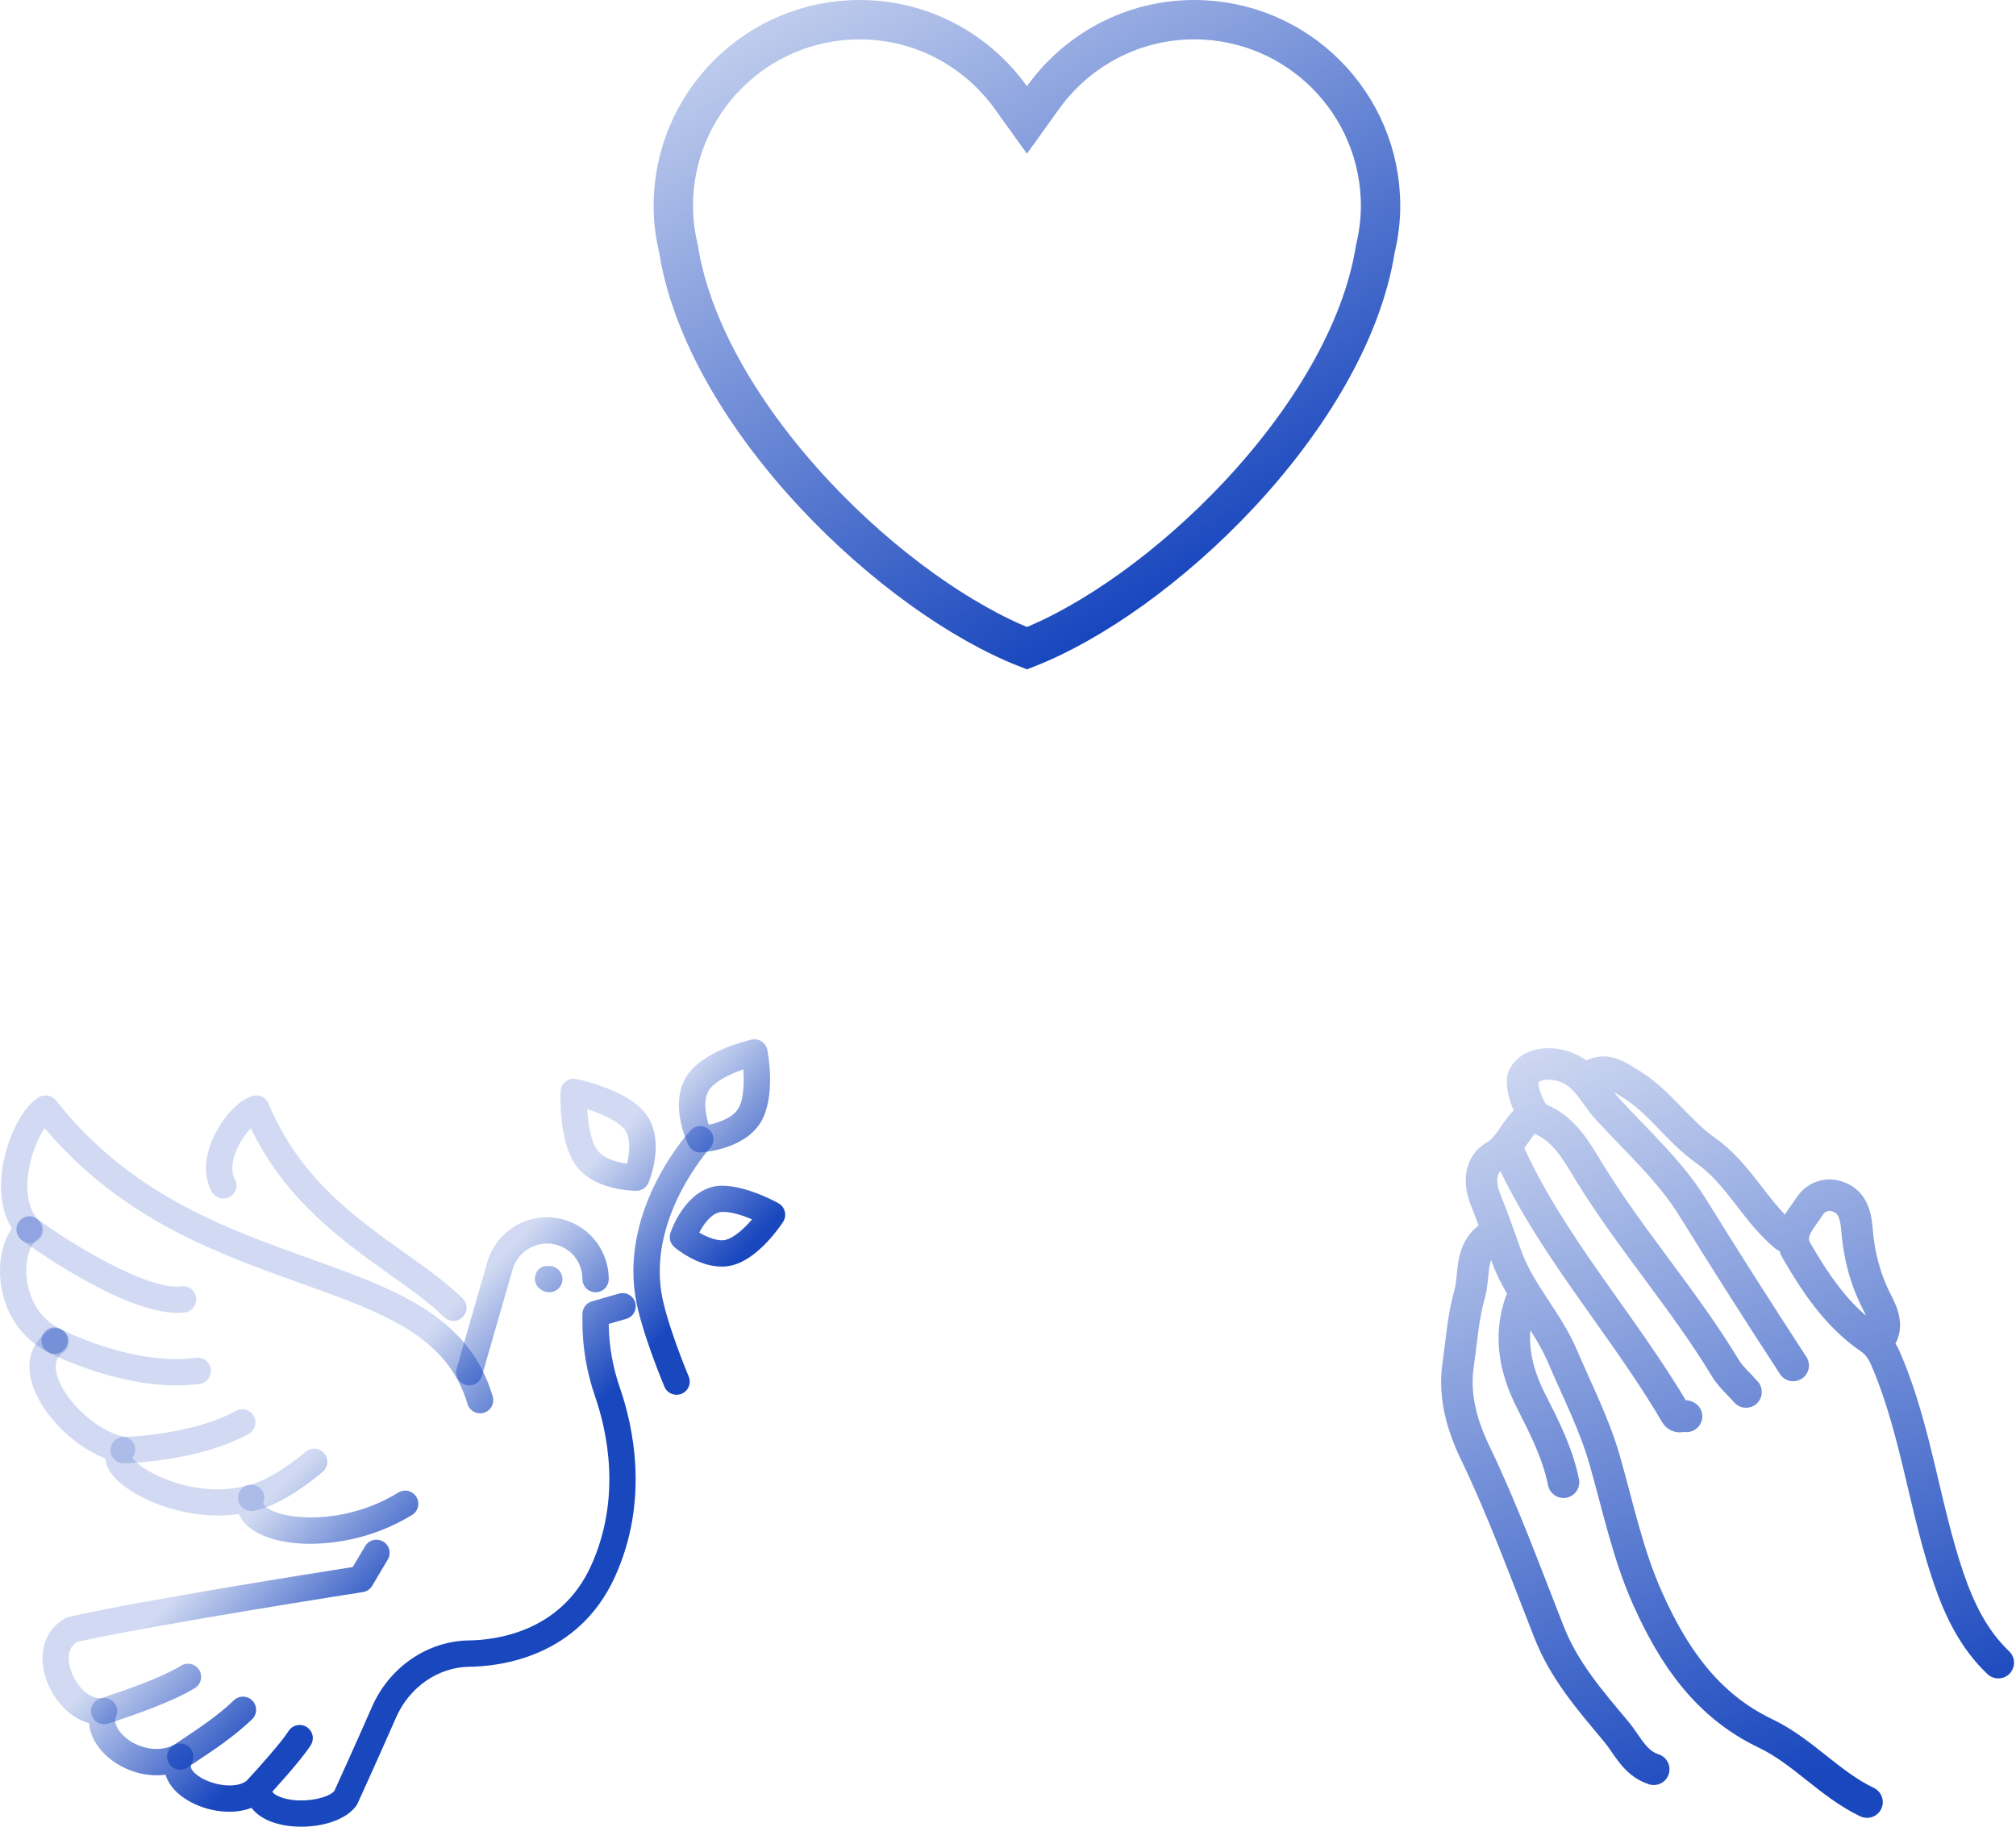 <svg width="256" height="232" viewBox="0 0 256 232" fill="none" xmlns="http://www.w3.org/2000/svg">
<g clip-path="url(#clip0_676_84)">
<path d="M128.373 12.401L130.404 15.233L132.436 12.402C136.737 6.407 143.734 2.5 151.657 2.5C164.719 2.5 175.31 13.091 175.31 26.155C175.31 27.989 175.077 29.778 174.666 31.522L174.645 31.61L174.631 31.699C172.928 42.294 166.107 53.447 157.309 62.849C148.812 71.929 138.761 79.066 130.405 82.328C122.047 79.066 111.997 71.929 103.5 62.849C94.702 53.447 87.88 42.294 86.173 31.698L86.159 31.612L86.14 31.528C85.733 29.78 85.5 27.989 85.5 26.155C85.5 13.091 96.091 2.5 109.155 2.5C117.076 2.5 124.075 6.408 128.373 12.401Z" stroke="url(#paint0_linear_676_84)" stroke-width="5"/>
<path d="M32.809 228.688C32.485 228.687 32.169 228.592 31.898 228.414C31.627 228.236 31.413 227.984 31.283 227.687C31.153 227.39 31.111 227.062 31.164 226.742C31.217 226.422 31.361 226.125 31.58 225.886C32.682 224.693 35.736 221.286 36.624 219.883C36.739 219.693 36.892 219.528 37.071 219.398C37.251 219.268 37.455 219.175 37.672 219.125C37.888 219.074 38.112 219.067 38.331 219.105C38.55 219.142 38.759 219.222 38.946 219.341C39.134 219.46 39.295 219.615 39.422 219.798C39.549 219.98 39.638 220.186 39.684 220.403C39.731 220.62 39.733 220.844 39.692 221.062C39.65 221.281 39.566 221.488 39.443 221.673C38.231 223.584 34.459 227.689 34.035 228.15C33.88 228.32 33.69 228.456 33.479 228.549C33.268 228.641 33.04 228.689 32.809 228.688ZM22.878 224.767C22.526 224.765 22.183 224.652 21.898 224.444C21.613 224.236 21.401 223.944 21.293 223.608C21.184 223.272 21.184 222.911 21.293 222.576C21.402 222.24 21.615 221.948 21.9 221.74C22.244 221.493 22.725 221.176 23.303 220.792C25.053 219.632 27.699 217.879 29.68 215.961C29.837 215.807 30.023 215.685 30.227 215.602C30.432 215.52 30.65 215.479 30.871 215.481C31.091 215.484 31.309 215.53 31.511 215.617C31.714 215.704 31.897 215.831 32.05 215.989C32.204 216.147 32.324 216.334 32.405 216.539C32.486 216.745 32.525 216.964 32.521 217.184C32.517 217.404 32.469 217.622 32.38 217.823C32.292 218.025 32.164 218.208 32.004 218.36C29.8 220.494 27 222.351 25.147 223.581C24.612 223.931 24.168 224.229 23.854 224.456C23.569 224.658 23.228 224.767 22.878 224.767ZM13.218 218.988C12.824 218.988 12.442 218.848 12.14 218.594C11.839 218.339 11.637 217.986 11.571 217.597C11.505 217.208 11.579 216.808 11.78 216.469C11.98 216.129 12.294 215.871 12.667 215.741L13.693 215.393C16.051 214.595 20.44 213.109 22.999 211.542C23.377 211.31 23.831 211.238 24.262 211.342C24.693 211.445 25.065 211.715 25.297 212.093C25.529 212.471 25.601 212.925 25.497 213.356C25.394 213.787 25.124 214.16 24.746 214.391C21.87 216.155 17.25 217.718 14.768 218.56L13.776 218.901C13.595 218.957 13.407 218.986 13.218 218.988ZM57.568 167.756C57.132 167.757 56.714 167.587 56.402 167.282C54.508 165.435 52.043 163.681 49.434 161.824C43.519 157.615 36.247 152.437 31.847 143.292C31.077 144.114 30.457 145.066 30.017 146.104C29.663 146.936 29.172 148.506 29.796 149.702C29.911 149.897 29.985 150.113 30.014 150.337C30.043 150.561 30.026 150.789 29.964 151.006C29.902 151.224 29.797 151.427 29.654 151.602C29.512 151.778 29.335 151.922 29.135 152.028C28.935 152.133 28.715 152.196 28.49 152.214C28.265 152.232 28.038 152.204 27.824 152.132C27.609 152.06 27.412 151.945 27.244 151.794C27.075 151.643 26.939 151.46 26.843 151.255C25.851 149.374 25.942 146.959 27.091 144.457C28.14 142.169 30.227 139.62 32.185 139.17C32.986 138.979 33.788 139.403 34.102 140.158C38 149.591 45.102 154.642 51.368 159.102C54.087 161.036 56.656 162.863 58.734 164.89C58.972 165.122 59.135 165.42 59.203 165.745C59.271 166.07 59.24 166.408 59.115 166.716C58.99 167.023 58.776 167.287 58.5 167.472C58.225 167.657 57.9 167.756 57.568 167.756ZM59.589 175.954C59.33 175.953 59.075 175.893 58.843 175.777C58.611 175.661 58.41 175.494 58.254 175.287C58.098 175.08 57.993 174.84 57.946 174.585C57.898 174.33 57.911 174.068 57.982 173.819L61.894 160.257C62.377 158.629 63.372 157.199 64.731 156.179C66.09 155.159 67.741 154.604 69.44 154.595C71.524 154.598 73.521 155.427 74.995 156.9C76.468 158.374 77.297 160.372 77.3 162.455C77.3 162.898 77.124 163.323 76.811 163.636C76.497 163.949 76.073 164.125 75.63 164.125C75.187 164.125 74.762 163.949 74.449 163.636C74.135 163.323 73.959 162.898 73.959 162.455C73.959 159.923 71.975 157.936 69.44 157.936C67.449 157.936 65.665 159.275 65.101 161.193L61.193 174.748C61.092 175.095 60.881 175.401 60.592 175.618C60.303 175.836 59.951 175.953 59.589 175.954Z" fill="url(#paint1_linear_676_84)"/>
<path d="M38.262 232C36.943 232 35.65 231.803 34.571 231.415C33.412 230.998 32.52 230.377 31.935 229.605C29.293 230.641 25.715 229.982 23.324 228.326C22.118 227.491 21.34 226.472 21.026 225.396C17.996 225.804 15.08 224.521 13.329 222.817C12.107 221.628 11.409 220.222 11.309 218.849C8.743 218.181 6.682 215.729 5.844 213.231C4.748 209.96 5.713 206.934 8.302 205.518C8.438 205.444 8.583 205.388 8.733 205.354C17.916 203.27 40.253 199.732 44.792 199.021L46.382 196.342C46.612 195.969 46.979 195.701 47.405 195.597C47.83 195.492 48.279 195.558 48.656 195.782C49.033 196.005 49.306 196.367 49.419 196.791C49.531 197.214 49.472 197.665 49.255 198.045L47.264 201.402C47.138 201.614 46.967 201.795 46.762 201.933C46.558 202.071 46.325 202.163 46.082 202.201C45.818 202.241 19.83 206.296 9.725 208.554C8.302 209.493 8.743 211.38 9.007 212.172C9.635 214.039 11.329 215.909 12.972 215.666C13.27 215.619 13.576 215.655 13.855 215.769C14.135 215.883 14.378 216.071 14.559 216.313C14.74 216.554 14.851 216.841 14.882 217.141C14.912 217.441 14.861 217.744 14.732 218.017C14.378 218.786 14.976 219.764 15.654 220.422C17.137 221.869 19.837 222.741 22.131 221.608C22.45 221.448 22.812 221.394 23.163 221.454C23.515 221.515 23.837 221.686 24.084 221.944C24.331 222.202 24.489 222.532 24.534 222.885C24.579 223.239 24.51 223.598 24.336 223.91C24.232 224.1 23.915 224.675 25.221 225.58C27.062 226.853 30.399 227.28 31.535 225.947C31.76 225.677 32.066 225.485 32.407 225.4C32.748 225.314 33.108 225.339 33.434 225.471C33.761 225.603 34.037 225.835 34.223 226.133C34.409 226.432 34.496 226.782 34.471 227.133C34.444 227.587 34.858 227.968 35.7 228.272C37.988 229.101 41.499 228.516 42.447 227.481C42.905 226.482 45.096 221.662 47.241 216.768C49.442 211.754 54.246 208.444 59.477 208.344C62.887 208.31 71.191 207.318 75.036 198.894C78.971 190.259 77.077 181.754 75.597 177.452C74.51 174.354 73.955 171.095 73.957 167.812V166.883C73.957 166.521 74.075 166.169 74.293 165.88C74.51 165.591 74.815 165.38 75.163 165.28L78.597 164.291C78.808 164.23 79.028 164.211 79.246 164.236C79.464 164.26 79.675 164.328 79.867 164.434C80.059 164.54 80.229 164.683 80.365 164.854C80.502 165.026 80.604 165.222 80.665 165.433C80.725 165.644 80.744 165.865 80.719 166.083C80.695 166.301 80.628 166.512 80.522 166.704C80.415 166.896 80.273 167.065 80.101 167.202C79.93 167.338 79.733 167.44 79.522 167.501L77.297 168.142C77.334 170.951 77.822 173.714 78.751 176.36C80.397 181.143 82.492 190.596 78.076 200.287C73.433 210.458 63.555 211.651 59.523 211.691C55.605 211.767 51.981 214.289 50.301 218.117C47.882 223.636 45.4 229.064 45.4 229.064C45.354 229.167 45.297 229.264 45.23 229.354C43.924 231.128 41.031 232 38.262 232Z" fill="url(#paint2_linear_676_84)"/>
<path d="M60.962 179.501C60.602 179.501 60.251 179.384 59.962 179.168C59.674 178.952 59.463 178.648 59.362 178.302C56.82 169.65 48.569 166.694 38.124 162.956C27.458 159.138 15.426 154.829 5.669 143.282C4.901 144.421 4.002 146.381 3.628 148.75C3.381 150.31 3.214 153.192 4.877 154.97C5.035 155.138 5.157 155.337 5.234 155.554C5.312 155.771 5.343 156.003 5.326 156.233C5.31 156.463 5.246 156.687 5.138 156.891C5.03 157.095 4.881 157.275 4.7 157.418C3.695 158.216 3.16 160.264 3.394 162.389C3.544 163.761 4.266 167.128 7.666 168.779C8.065 168.972 8.37 169.316 8.514 169.735C8.659 170.153 8.632 170.612 8.438 171.01C8.342 171.207 8.208 171.384 8.044 171.529C7.88 171.675 7.689 171.786 7.482 171.858C7.064 172.003 6.605 171.975 6.207 171.782C2.81 170.135 0.515 166.761 0.074 162.756C-0.21 160.174 0.338 157.699 1.503 156.015C0.261 153.991 -0.157 151.288 0.328 148.229C0.952 144.28 2.953 140.459 4.987 139.333C5.334 139.141 5.738 139.079 6.127 139.157C6.515 139.235 6.863 139.449 7.109 139.761C16.465 151.656 28.57 155.985 39.25 159.81C50.139 163.708 59.546 167.075 62.565 177.357C62.639 177.606 62.654 177.869 62.608 178.125C62.562 178.381 62.457 178.623 62.302 178.831C62.146 179.039 61.944 179.208 61.711 179.325C61.479 179.441 61.222 179.502 60.962 179.501Z" fill="url(#paint3_linear_676_84)"/>
<path d="M39.421 196.073C36.088 196.073 33.222 195.308 31.565 193.912C31.032 193.477 30.612 192.919 30.342 192.285C23.308 193.338 15.458 189.823 13.761 186.547C13.545 186.139 13.413 185.693 13.373 185.234C9.108 183.597 4.805 179.141 3.913 175.116C3.352 172.58 4.14 170.413 6.131 169.01C6.311 168.883 6.513 168.794 6.727 168.745C6.941 168.697 7.163 168.692 7.379 168.73C7.595 168.767 7.802 168.847 7.987 168.964C8.173 169.082 8.333 169.234 8.46 169.414C8.586 169.593 8.676 169.796 8.724 170.01C8.772 170.224 8.777 170.445 8.74 170.662C8.702 170.878 8.622 171.085 8.505 171.27C8.388 171.455 8.235 171.616 8.055 171.742C7.464 172.16 6.829 172.838 7.173 174.394C7.905 177.698 12.341 181.847 15.802 182.471C16.086 182.523 16.353 182.647 16.575 182.832C16.797 183.017 16.967 183.257 17.069 183.528C17.17 183.798 17.2 184.091 17.155 184.376C17.11 184.662 16.991 184.931 16.811 185.157C17.074 185.538 17.789 186.233 19.145 186.981C22.011 188.564 26.952 189.957 31.435 188.638C31.736 188.549 32.056 188.548 32.359 188.633C32.661 188.718 32.933 188.887 33.144 189.12C33.354 189.353 33.495 189.641 33.55 189.95C33.604 190.26 33.57 190.578 33.452 190.869C33.412 190.966 33.372 191.069 33.716 191.357C35.814 193.124 43.834 193.772 50.648 189.516C51.023 189.312 51.462 189.258 51.875 189.367C52.288 189.475 52.644 189.738 52.87 190.1C53.096 190.463 53.175 190.898 53.09 191.317C53.006 191.735 52.764 192.106 52.416 192.352C48.504 194.754 44.011 196.041 39.421 196.073ZM22.496 166.738C15.334 166.738 2.951 157.642 2.821 157.545C2.633 157.42 2.472 157.258 2.349 157.068C2.225 156.879 2.141 156.666 2.103 156.443C2.064 156.22 2.07 155.992 2.123 155.772C2.175 155.552 2.271 155.345 2.405 155.163C2.54 154.981 2.71 154.828 2.905 154.714C3.1 154.6 3.317 154.527 3.541 154.499C3.765 154.471 3.993 154.489 4.21 154.551C4.428 154.614 4.63 154.72 4.805 154.863C8.73 157.766 18.758 163.959 23.02 163.368C23.238 163.338 23.459 163.352 23.671 163.408C23.884 163.464 24.083 163.562 24.257 163.695C24.432 163.828 24.579 163.994 24.689 164.184C24.799 164.374 24.871 164.583 24.901 164.801C24.93 165.018 24.916 165.24 24.86 165.452C24.804 165.664 24.707 165.863 24.574 166.038C24.441 166.212 24.275 166.359 24.085 166.47C23.895 166.58 23.685 166.652 23.468 166.681C23.145 166.721 22.821 166.74 22.496 166.738Z" fill="url(#paint4_linear_676_84)"/>
<path d="M3.815 157.877C3.513 157.877 3.217 157.795 2.957 157.64C2.165 157.166 1.831 156.094 2.306 155.302C2.783 154.507 3.732 154.206 4.52 154.681L4.674 154.774C4.987 154.962 5.231 155.247 5.367 155.586C5.502 155.926 5.523 156.3 5.426 156.652C5.328 157.005 5.118 157.315 4.827 157.536C4.536 157.758 4.181 157.877 3.815 157.877ZM22.431 175.952C14.762 175.952 7.269 172.331 6.351 171.87C6.138 171.76 5.941 171.623 5.763 171.463C5.47 171.169 5.297 170.777 5.277 170.362C5.258 169.948 5.393 169.541 5.657 169.221C5.921 168.901 6.294 168.691 6.704 168.631C7.115 168.571 7.533 168.666 7.877 168.897C9.09 169.495 17.404 173.43 24.83 172.461C25.051 172.424 25.277 172.433 25.495 172.485C25.714 172.538 25.919 172.634 26.099 172.767C26.279 172.901 26.431 173.069 26.544 173.263C26.658 173.456 26.732 173.671 26.761 173.893C26.789 174.116 26.773 174.342 26.713 174.558C26.653 174.774 26.549 174.976 26.409 175.151C26.269 175.326 26.096 175.472 25.898 175.578C25.701 175.685 25.484 175.751 25.261 175.772C24.323 175.895 23.377 175.955 22.431 175.952Z" fill="url(#paint5_linear_676_84)"/>
<path d="M6.942 171.952C6.674 171.951 6.411 171.887 6.173 171.766C5.935 171.645 5.729 171.47 5.57 171.255C5.412 171.039 5.306 170.79 5.261 170.527C5.216 170.263 5.233 169.993 5.311 169.738C5.375 169.53 5.48 169.338 5.619 169.172C5.758 169.005 5.928 168.868 6.121 168.768C6.313 168.668 6.523 168.608 6.74 168.59C6.956 168.573 7.173 168.598 7.379 168.665L7.473 168.695C7.851 168.82 8.172 169.075 8.379 169.415C8.585 169.755 8.664 170.158 8.6 170.551C8.536 170.944 8.333 171.301 8.029 171.558C7.725 171.815 7.34 171.955 6.942 171.952ZM15.727 185.845C15.284 185.85 14.857 185.679 14.54 185.369C14.224 185.059 14.043 184.636 14.038 184.193C14.033 183.75 14.205 183.323 14.514 183.007C14.824 182.69 15.247 182.509 15.69 182.505C15.777 182.505 24.392 182.284 29.953 179.188C30.34 178.972 30.797 178.92 31.223 179.041C31.649 179.163 32.01 179.448 32.225 179.836C32.44 180.223 32.493 180.68 32.371 181.106C32.25 181.532 31.964 181.892 31.577 182.107C25.284 185.611 16.148 185.838 15.76 185.845H15.727ZM31.907 191.911C31.482 191.914 31.072 191.754 30.76 191.464C30.448 191.174 30.259 190.776 30.231 190.351C30.203 189.927 30.338 189.507 30.608 189.179C30.879 188.85 31.265 188.638 31.687 188.584C31.687 188.584 34.379 188.103 38.819 184.379C39.159 184.096 39.598 183.959 40.039 183.998C40.48 184.037 40.888 184.248 41.174 184.586C41.457 184.926 41.594 185.365 41.556 185.806C41.517 186.247 41.305 186.655 40.967 186.941C35.766 191.303 32.489 191.848 32.131 191.894C32.057 191.905 31.982 191.91 31.907 191.911ZM69.751 164.126C68.829 164.126 67.927 163.378 67.927 162.456C67.927 161.534 68.518 160.785 69.443 160.785H69.754C70.197 160.786 70.621 160.962 70.934 161.276C71.247 161.589 71.423 162.014 71.422 162.457C71.422 162.9 71.246 163.325 70.932 163.638C70.618 163.951 70.194 164.126 69.751 164.126ZM85.911 177.143C85.582 177.143 85.261 177.046 84.987 176.865C84.713 176.683 84.499 176.424 84.371 176.121C84.248 175.827 81.335 168.869 80.674 164.617C78.9 153.253 87.334 143.95 87.695 143.559C87.995 143.233 88.412 143.04 88.855 143.021C89.297 143.003 89.729 143.161 90.055 143.461C90.381 143.761 90.575 144.178 90.593 144.62C90.611 145.063 90.453 145.495 90.153 145.821C90.077 145.904 82.454 154.352 83.977 164.099C84.578 167.954 87.424 174.755 87.454 174.822C87.562 175.076 87.605 175.353 87.579 175.628C87.554 175.903 87.46 176.168 87.307 176.398C87.154 176.628 86.947 176.816 86.703 176.946C86.46 177.077 86.187 177.144 85.911 177.143ZM80.804 151.239C80.236 151.239 75.199 151.142 72.997 147.818C70.986 144.822 71.16 139.237 71.187 138.609C71.196 138.366 71.257 138.129 71.368 137.913C71.478 137.697 71.635 137.507 71.826 137.358C72.017 137.209 72.239 137.103 72.475 137.049C72.712 136.994 72.957 136.992 73.194 137.042C73.893 137.186 80.076 138.542 82.167 141.699C84.398 144.969 82.567 149.679 82.35 150.203C82.224 150.509 82.009 150.771 81.734 150.955C81.459 151.14 81.135 151.238 80.804 151.239ZM74.557 140.867C74.677 142.717 75.032 144.859 75.776 145.968C76.535 147.11 78.305 147.611 79.615 147.798C79.932 146.522 80.152 144.672 79.394 143.563C78.643 142.433 76.428 141.468 74.557 140.867Z" fill="url(#paint6_linear_676_84)"/>
<path d="M91.626 160.863C88.65 160.863 85.938 158.648 85.641 158.394C85.384 158.178 85.199 157.89 85.108 157.567C85.018 157.244 85.026 156.902 85.133 156.584C85.3 156.093 86.853 151.74 90.38 150.762C93.447 149.907 98.437 152.565 98.898 152.843C99.09 152.959 99.257 153.113 99.388 153.294C99.519 153.476 99.613 153.682 99.664 153.901C99.715 154.119 99.721 154.345 99.683 154.566C99.645 154.788 99.564 154.999 99.443 155.188C99.139 155.652 96.397 159.754 93.11 160.666C92.642 160.796 92.141 160.863 91.626 160.863ZM88.794 156.541C89.769 157.132 91.219 157.733 92.211 157.449C93.277 157.155 94.529 155.999 95.501 154.867C94.142 154.269 92.258 153.721 91.272 153.985C90.203 154.279 89.325 155.525 88.794 156.541ZM88.921 146.362C88.607 146.362 88.3 146.274 88.034 146.107C87.768 145.941 87.554 145.703 87.418 145.42C87.17 144.909 85.049 140.306 87.08 136.862C88.987 133.562 94.783 132.186 95.438 132.039C95.656 131.991 95.881 131.987 96.1 132.028C96.32 132.068 96.529 132.152 96.716 132.274C96.902 132.396 97.063 132.555 97.188 132.74C97.312 132.925 97.399 133.133 97.442 133.352C97.559 133.943 98.508 139.234 96.647 142.454C94.616 145.901 89.596 146.319 89.031 146.356C88.994 146.36 88.958 146.362 88.921 146.362ZM94.389 135.814C92.615 136.428 90.624 137.414 89.966 138.546C89.261 139.738 89.596 141.589 89.996 142.848C91.302 142.574 93.059 141.96 93.764 140.767C94.469 139.551 94.506 137.427 94.389 135.814Z" fill="url(#paint7_linear_676_84)"/>
<path d="M193.666 142.417C192.228 143.795 191.66 145.765 189.678 146.909C188.038 147.858 187.751 150.096 188.563 152.139C189.531 154.573 190.409 157.038 191.287 159.507C192.939 164.149 196.499 167.747 198.407 172.243C200.253 176.586 202.445 180.837 203.739 185.337C205.453 191.292 206.681 197.366 209.246 203.08C212.483 210.299 216.731 216.592 224.196 220.155C228.942 222.42 232.338 226.617 237.083 228.875M189.286 157C186.545 158.817 187.312 161.897 186.608 164.397C185.785 167.316 185.58 170.403 185.148 173.426C184.591 177.328 185.671 181.065 187.297 184.448C190.889 191.91 193.701 199.676 196.724 207.338C198.674 212.28 202.001 216.048 205.253 219.946C206.649 221.621 207.571 223.936 210 224.708M238.438 170.388C239.975 168.704 239.071 166.793 238.346 165.379C236.847 162.46 236.065 159.42 235.813 156.226C235.653 154.191 235.18 152.461 233.097 151.897C231.854 151.561 230.56 152.036 229.797 153.206C228.676 154.925 226.856 156.655 228.161 158.899C230.614 163.128 233.36 167.202 237.465 170.006C238.766 170.894 239.246 172.057 239.8 173.404C243.366 182.105 244.419 191.525 247.429 200.38C248.802 204.412 250.618 208.185 253.75 211.167M227.708 173.424C223.368 166.773 219.104 160.076 214.92 153.317C212.043 148.669 207.801 144.873 204.071 140.788C202.478 139.044 201.56 136.714 199.132 135.653C197.002 134.723 194.331 134.986 193.451 136.725C192.932 137.755 194.228 141.602 195.459 142.08C198.553 143.276 200.157 146.142 201.64 148.588C206.956 157.345 213.803 164.987 219.085 173.744C219.771 174.878 220.83 175.781 221.718 176.792M191.25 145.542C196.657 157.95 205.979 167.983 212.758 179.554C213.184 180.282 213.733 179.647 214.167 179.885M226.667 157C222.839 153.796 220.729 149.006 216.553 146.086C213.073 143.654 210.728 139.858 207.051 137.652C205.444 136.689 203.703 135.27 201.667 136.934M193.093 165.333C191.536 169.77 192.387 173.94 194.45 177.993C196.123 181.285 197.804 184.581 198.542 188.25" stroke="url(#paint8_linear_676_84)" stroke-width="4" stroke-linecap="round" stroke-linejoin="round"/>
</g>
<defs>
<linearGradient id="paint0_linear_676_84" x1="130.405" y1="85" x2="82.681" y2="1.04757e-05" gradientUnits="userSpaceOnUse">
<stop stop-color="#1947BE"/>
<stop offset="1" stop-color="#1947BE" stop-opacity="0.2"/>
</linearGradient>
<linearGradient id="paint1_linear_676_84" x1="93.519" y1="159.96" x2="77.792" y2="144.826" gradientUnits="userSpaceOnUse">
<stop stop-color="#1947BE"/>
<stop offset="1" stop-color="#1947BE" stop-opacity="0.2"/>
</linearGradient>
<linearGradient id="paint2_linear_676_84" x1="93.519" y1="159.96" x2="77.792" y2="144.826" gradientUnits="userSpaceOnUse">
<stop stop-color="#1947BE"/>
<stop offset="1" stop-color="#1947BE" stop-opacity="0.2"/>
</linearGradient>
<linearGradient id="paint3_linear_676_84" x1="93.519" y1="159.96" x2="77.792" y2="144.826" gradientUnits="userSpaceOnUse">
<stop stop-color="#1947BE"/>
<stop offset="1" stop-color="#1947BE" stop-opacity="0.2"/>
</linearGradient>
<linearGradient id="paint4_linear_676_84" x1="93.519" y1="159.96" x2="77.792" y2="144.826" gradientUnits="userSpaceOnUse">
<stop stop-color="#1947BE"/>
<stop offset="1" stop-color="#1947BE" stop-opacity="0.2"/>
</linearGradient>
<linearGradient id="paint5_linear_676_84" x1="93.519" y1="159.96" x2="77.792" y2="144.826" gradientUnits="userSpaceOnUse">
<stop stop-color="#1947BE"/>
<stop offset="1" stop-color="#1947BE" stop-opacity="0.2"/>
</linearGradient>
<linearGradient id="paint6_linear_676_84" x1="93.519" y1="159.96" x2="77.792" y2="144.826" gradientUnits="userSpaceOnUse">
<stop stop-color="#1947BE"/>
<stop offset="1" stop-color="#1947BE" stop-opacity="0.2"/>
</linearGradient>
<linearGradient id="paint7_linear_676_84" x1="93.519" y1="159.96" x2="77.792" y2="144.826" gradientUnits="userSpaceOnUse">
<stop stop-color="#1947BE"/>
<stop offset="1" stop-color="#1947BE" stop-opacity="0.2"/>
</linearGradient>
<linearGradient id="paint8_linear_676_84" x1="184.875" y1="135" x2="219.875" y2="229" gradientUnits="userSpaceOnUse">
<stop stop-color="#1947BE" stop-opacity="0.2"/>
<stop offset="1" stop-color="#1947BE"/>
</linearGradient>
<clipPath id="clip0_676_84">
<rect width="256" height="232" fill="white"/>
</clipPath>
</defs>
</svg>
